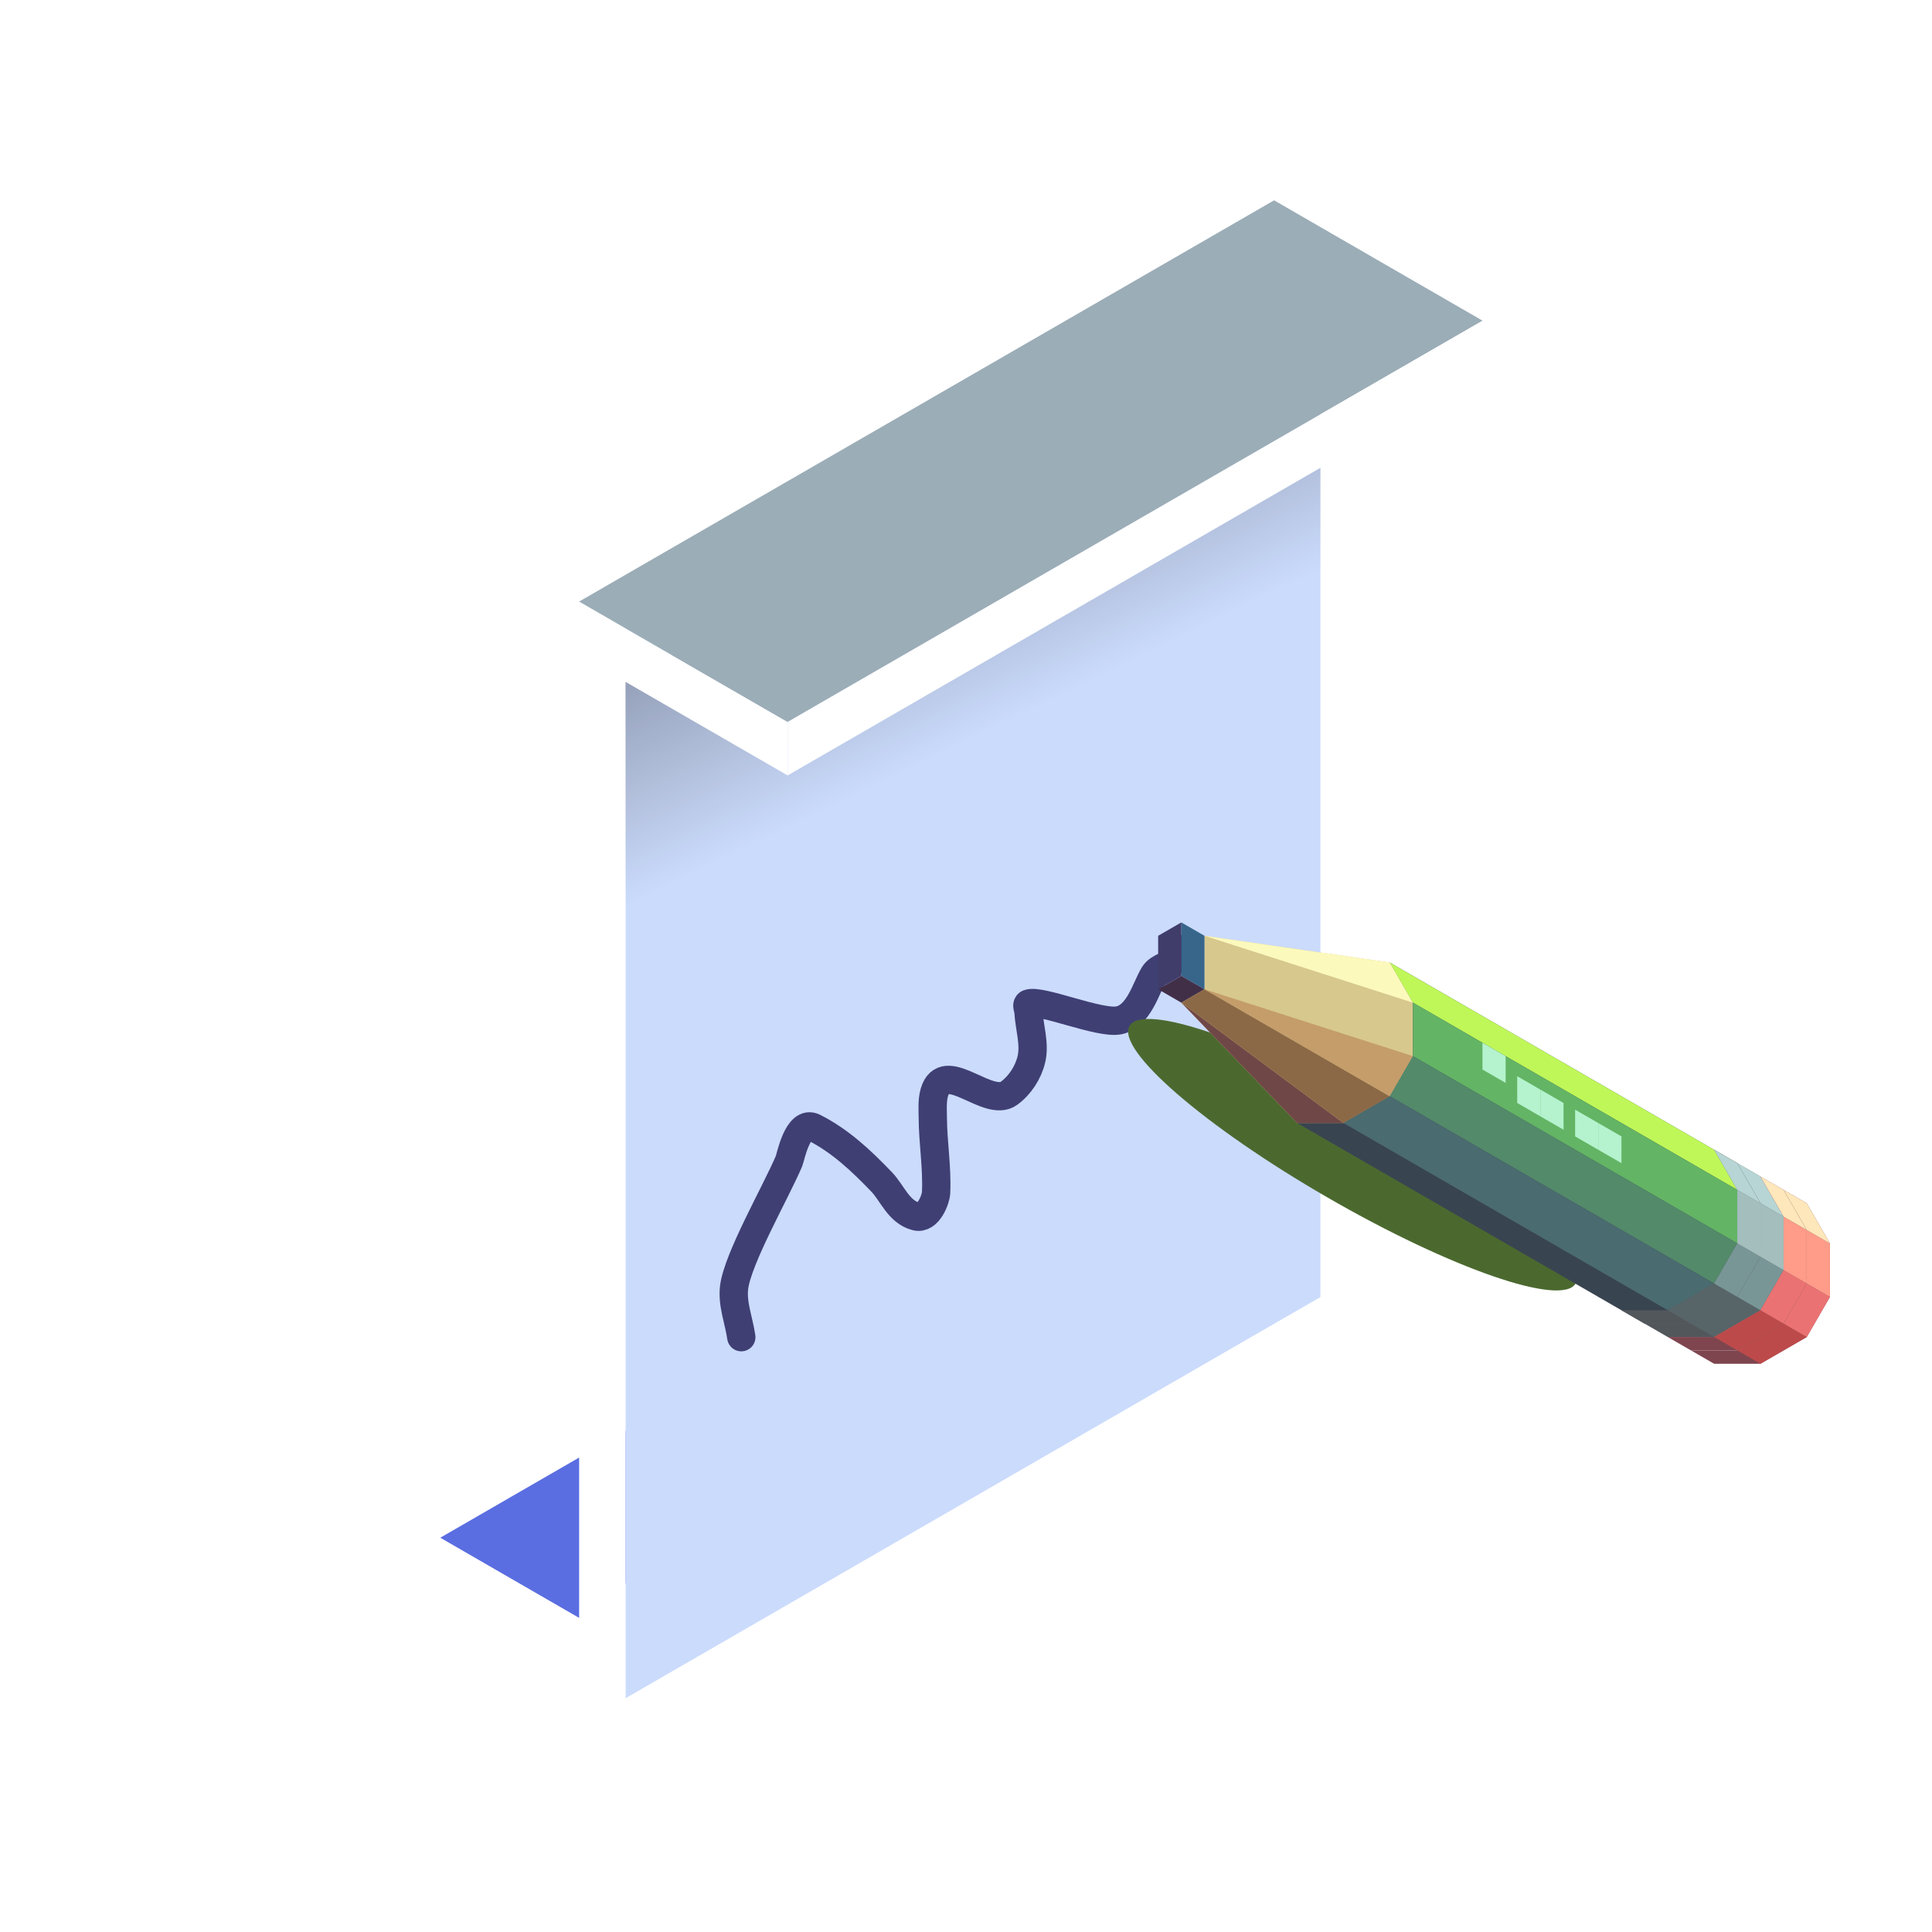 <?xml version="1.0" encoding="UTF-8" standalone="no"?>
<!-- Created with Inkscape (http://www.inkscape.org/) -->

<svg
   width="136.533"
   height="136.533"
   id="svg4152"
   version="1.1"
   inkscape:version="1.1.2 (0a00cf5339, 2022-02-04)"
   viewBox="0.0 0.0 136.533 136.533"
   sodipodi:docname="1.svg"
   xmlns:inkscape="http://www.inkscape.org/namespaces/inkscape"
   xmlns:sodipodi="http://sodipodi.sourceforge.net/DTD/sodipodi-0.dtd"
   xmlns:xlink="http://www.w3.org/1999/xlink"
   xmlns="http://www.w3.org/2000/svg"
   xmlns:svg="http://www.w3.org/2000/svg"
   xmlns:rdf="http://www.w3.org/1999/02/22-rdf-syntax-ns#"
   xmlns:cc="http://creativecommons.org/ns#"
   xmlns:dc="http://purl.org/dc/elements/1.1/">
  <defs
     id="defs4154">
    <linearGradient
       inkscape:collect="always"
       xlink:href="#linearGradient10571"
       id="linearGradient10573"
       x1="-164.169"
       y1="245.153"
       x2="-153.429"
       y2="267.298"
       gradientUnits="userSpaceOnUse"
       gradientTransform="translate(222.472,-283.464)" />
    <linearGradient
       inkscape:collect="always"
       id="linearGradient10571">
      <stop
         style="stop-color:#000000;stop-opacity:0.486"
         offset="0"
         id="stop10567" />
      <stop
         style="stop-color:#000000;stop-opacity:0"
         offset="1"
         id="stop10569" />
    </linearGradient>
    <filter
       inkscape:collect="always"
       style="color-interpolation-filters:sRGB"
       id="filter3094"
       x="-0.234"
       y="-1.218"
       width="1.469"
       height="3.437">
      <feGaussianBlur
         inkscape:collect="always"
         stdDeviation="2.248"
         id="feGaussianBlur3096" />
    </filter>
  </defs>
  <sodipodi:namedview
     id="base"
     pagecolor="#1e222d"
     bordercolor="#666666"
     borderopacity="1.0"
     inkscape:pageopacity="0"
     inkscape:pageshadow="2"
     inkscape:zoom="5.6568542"
     inkscape:cx="54.447222"
     inkscape:cy="111.72287"
     inkscape:current-layer="layer1"
     showgrid="true"
     inkscape:document-units="px"
     inkscape:grid-bbox="true"
     inkscape:window-width="1920"
     inkscape:window-height="1027"
     inkscape:window-x="0"
     inkscape:window-y="0"
     inkscape:window-maximized="1"
     inkscape:snap-bbox="true"
     inkscape:bbox-paths="true"
     inkscape:bbox-nodes="true"
     inkscape:snap-bbox-edge-midpoints="true"
     inkscape:snap-bbox-midpoints="true"
     inkscape:object-paths="true"
     inkscape:snap-intersection-paths="true"
     inkscape:object-nodes="true"
     inkscape:snap-smooth-nodes="true"
     inkscape:snap-midpoints="true"
     inkscape:snap-object-midpoints="true"
     inkscape:snap-center="true"
     inkscape:snap-global="true"
     inkscape:snap-page="false"
     inkscape:snap-grids="true"
     showguides="false"
     inkscape:snap-nodes="true"
     inkscape:snap-others="true"
     inkscape:snap-to-guides="false"
     inkscape:pagecheckerboard="0">
    <inkscape:grid
       type="axonomgrid"
       id="grid4835"
       units="mm"
       empspacing="5"
       spacingy="1.89" />
  </sodipodi:namedview>
  <g
     id="layer1"
     inkscape:label="Layer 1"
     inkscape:groupmode="layer"
     transform="matrix(1.067 0 0 1.067 0 68.267)">
    <g
       id="g2581"
       transform="translate(3.069,-2.657)">
      <path
         style="fill:#5b6ee1;stroke-width:1.875;stroke-linecap:round;stroke-linejoin:round"
         d="m 26.083,40.527 18.412,-10.63 1.534,7.972 -10.74,7.972 -9.206,-5.315"
         id="path8065" />
      <path
         style="fill:#cbdbfc;stroke-width:1.875;stroke-linecap:round;stroke-linejoin:round"
         d="m 38.357,-19.709 46.029,-26.575 v 70.866 l -46.029,26.575 z"
         id="path5536"
         sodipodi:nodetypes="ccccc" />
      <path
         style="fill:#ffffff;stroke-width:1.875;stroke-linecap:round;stroke-linejoin:round"
         d="m 38.357,-19.709 -3.069,-1.772 v 70.866 l 3.069,1.772 z"
         id="path7923" />
      <path
         style="fill:#ffffff;stroke-width:1.875;stroke-linecap:round;stroke-linejoin:round"
         d="m 26.083,40.527 v 3.543 l 9.206,5.315 v -3.543 l -9.206,-5.315"
         id="path7958" />
      <path
         style="fill:url(#linearGradient10573);fill-opacity:1;stroke-width:1.875;stroke-linecap:round;stroke-linejoin:round"
         d="m 38.357,-16.165 v 23.031 l 46.029,-26.575 v -23.031 l -46.029,26.575"
         id="path10436"
         sodipodi:nodetypes="ccccc" />
      <path
         style="fill:#ffffff;stroke-width:1.875;stroke-linecap:round;stroke-linejoin:round"
         d="m 38.357,-19.709 10.74,6.201 v 3.543 l -12.274,-7.087 z"
         id="path7960" />
      <path
         style="fill:#9badb7;stroke-width:1.875;stroke-linecap:round;stroke-linejoin:round"
         d="m 49.097,-13.508 46.029,-26.575 -10.74,-6.201 -3.069,-1.772 -46.029,26.575 z"
         id="path7962" />
      <path
         style="fill:#ffffff;stroke-width:1.875;stroke-linecap:round;stroke-linejoin:round"
         d="m 49.097,-9.965 46.029,-26.575 v -3.543 l -46.029,26.575 z"
         id="path8030" />
    </g>
    <path
       style="fill:none;stroke-width:1.875;stroke-linecap:round;stroke-linejoin:round;stroke:#3f3f74;stroke-opacity:1"
       d="m 49.097,24.583 c -0.158,-1.102 -0.614,-2.202 -0.475,-3.306 0.242,-1.92 2.763,-6.303 3.635,-8.353 0.103,-0.242 0.581,-2.769 1.648,-2.227 1.752,0.889 3.127,2.188 4.488,3.604 0.712,0.741 1.12,1.982 2.272,2.283 0.825,0.216 1.314,-1.151 1.334,-1.566 0.079,-1.663 -0.211,-3.324 -0.219,-4.989 -0.003,-0.63 -0.064,-1.302 0.184,-1.881 0.796,-1.859 3.522,1.26 4.866,0.281 0.725,-0.528 1.272,-1.375 1.48,-2.247 0.245,-1.027 -0.137,-2.107 -0.192,-3.161 -0.009,-0.176 -0.164,-0.465 0,-0.53 0.783,-0.311 4.714,1.372 5.99,1.107 1.328,-0.275 1.788,-2.149 2.318,-3.023 0.33,-0.543 1.116,-0.594 1.422,-0.98 0.167,-0.21 0.267,-0.466 0.401,-0.7"
       id="path3518" />
    <ellipse
       style="mix-blend-mode:normal;fill:#4b692f;stroke-width:1.875;stroke-linecap:round;stroke-linejoin:round;filter:url(#filter3094)"
       id="path2990"
       cx="76.514"
       cy="-13.232"
       rx="11.507"
       ry="2.215"
       transform="matrix(1.284,0.741,-0.741,1.284,-18.465,-27.209)" />
    <g
       id="g5816"
       transform="matrix(0.25,0.433,-0.433,0.25,-394.219,-137.579)">
      <g
         transform="translate(202.527,-7.087)"
         id="g5729">
        <g
           id="g5731">
          <path
             style="opacity:1;fill:#394451;fill-opacity:1;stroke:none;stroke-width:4;stroke-linecap:round;stroke-linejoin:round;stroke-miterlimit:4;stroke-dasharray:none;stroke-dashoffset:0;stroke-opacity:1"
             d="m 567.69,-724.386 h 6.137 l 6.137,3.543 3.069,5.315 v 7.087 l -3.069,5.315 -46.029,26.575 -12.274,-21.26 46.029,-26.575"
             id="path5733"
             inkscape:connector-curvature="0"
             sodipodi:nodetypes="ccccccccc" />
          <path
             style="opacity:1;fill:#d7c88e;fill-opacity:1;stroke:none;stroke-width:4;stroke-linecap:round;stroke-linejoin:round;stroke-miterlimit:4;stroke-dasharray:none;stroke-dashoffset:0;stroke-opacity:1"
             d="m 521.661,-697.811 h 6.137 l 6.137,3.543 3.069,5.315 v 7.087 l -3.069,5.315 -21.48,5.315 v -3.543 l -6.137,-3.543 z"
             id="path5736"
             inkscape:connector-curvature="0"
             sodipodi:nodetypes="cccccccccc" />
          <path
             style="opacity:1;fill:#38668b;fill-opacity:1;stroke:none;stroke-width:4;stroke-linecap:round;stroke-linejoin:round;stroke-miterlimit:4;stroke-dasharray:none;stroke-dashoffset:0;stroke-opacity:1"
             d="m 503.249,-676.551 3.069,-1.772 6.137,3.543 -3.069,1.772 z"
             id="path5738"
             inkscape:connector-curvature="0" />
          <path
             style="opacity:1;fill:#412f48;fill-opacity:1;stroke:none;stroke-width:4;stroke-linecap:round;stroke-linejoin:round;stroke-miterlimit:4;stroke-dasharray:none;stroke-dashoffset:0;stroke-opacity:1"
             d="m 509.387,-673.008 v 3.543 l 3.069,-1.772 v -3.543 z"
             id="path5740"
             inkscape:connector-curvature="0" />
          <path
             style="opacity:1;fill:#403d6b;fill-opacity:1;stroke:none;stroke-width:4;stroke-linecap:round;stroke-linejoin:round;stroke-miterlimit:4;stroke-dasharray:none;stroke-dashoffset:0;stroke-opacity:1"
             d="m 503.249,-676.551 v 3.543 l 6.137,3.543 v -3.543 z"
             id="path5742"
             inkscape:connector-curvature="0" />
          <path
             style="opacity:1;fill:#704747;fill-opacity:1;stroke:none;stroke-width:4;stroke-linecap:round;stroke-linejoin:round;stroke-miterlimit:4;stroke-dasharray:none;stroke-dashoffset:0;stroke-opacity:1"
             d="m 537.004,-681.866 -24.549,10.63 21.48,-5.315 z"
             id="path5744"
             inkscape:connector-curvature="0" />
          <path
             style="opacity:1;fill:#8c6946;fill-opacity:1;stroke:none;stroke-width:4;stroke-linecap:round;stroke-linejoin:round;stroke-miterlimit:4;stroke-dasharray:none;stroke-dashoffset:0;stroke-opacity:1"
             d="m 512.455,-674.78 24.549,-14.173 v 7.087 l -24.549,10.63 z"
             id="path5746"
             inkscape:connector-curvature="0" />
          <path
             style="opacity:1;fill:#c49d6a;fill-opacity:1;stroke:none;stroke-width:4;stroke-linecap:round;stroke-linejoin:round;stroke-miterlimit:4;stroke-dasharray:none;stroke-dashoffset:0;stroke-opacity:1"
             d="m 533.935,-694.268 -21.48,19.488 24.549,-14.173 -3.069,-5.315"
             id="path5749"
             inkscape:connector-curvature="0" />
          <path
             style="opacity:1;fill:#fcf9bc;fill-opacity:1;stroke:none;stroke-width:4;stroke-linecap:round;stroke-linejoin:round;stroke-miterlimit:4;stroke-dasharray:none;stroke-dashoffset:0;stroke-opacity:1"
             d="m 527.798,-697.811 -21.48,19.488 15.343,-19.488 z"
             id="path5751"
             inkscape:connector-curvature="0" />
          <path
             style="opacity:1;fill:#bff759;fill-opacity:1;stroke:none;stroke-width:4;stroke-linecap:round;stroke-linejoin:round;stroke-miterlimit:4;stroke-dasharray:none;stroke-dashoffset:0;stroke-opacity:1"
             d="m 521.661,-697.811 46.029,-26.575 h 6.137 l -46.029,26.575 z"
             id="path5753"
             inkscape:connector-curvature="0" />
          <path
             style="opacity:1;fill:#63b465;fill-opacity:1;stroke:none;stroke-width:4;stroke-linecap:round;stroke-linejoin:round;stroke-miterlimit:4;stroke-dasharray:none;stroke-dashoffset:0;stroke-opacity:1"
             d="m 527.798,-697.811 46.029,-26.575 6.137,3.543 -46.029,26.575 z"
             id="path5755"
             inkscape:connector-curvature="0" />
          <path
             style="opacity:1;fill:#538a6a;fill-opacity:1;stroke:none;stroke-width:4;stroke-linecap:round;stroke-linejoin:round;stroke-miterlimit:4;stroke-dasharray:none;stroke-dashoffset:0;stroke-opacity:1"
             d="m 533.935,-694.268 3.069,5.315 46.029,-26.575 -3.069,-5.315 z"
             id="path5757"
             inkscape:connector-curvature="0" />
          <path
             style="opacity:1;fill:#4a6b6f;fill-opacity:1;stroke:none;stroke-width:4;stroke-linecap:round;stroke-linejoin:round;stroke-miterlimit:4;stroke-dasharray:none;stroke-dashoffset:0;stroke-opacity:1"
             d="m 537.004,-688.953 v 0 7.087 l 46.029,-26.575 v -7.087 l -46.029,26.575"
             id="path5759"
             inkscape:connector-curvature="0" />
        </g>
        <path
           inkscape:connector-curvature="0"
           id="path5761"
           d="m 567.69,-724.386 3.069,-1.772 h 6.137 l 3.069,1.772 3.069,1.772 3.069,5.315 v 7.087 l -3.069,5.315 -3.069,1.772 3.069,-5.315 v -7.087 l -3.069,-5.315 -6.137,-3.543 z"
           style="opacity:1;fill:#52575c;fill-opacity:1;stroke:none;stroke-width:4;stroke-linecap:round;stroke-linejoin:round;stroke-miterlimit:4;stroke-dasharray:none;stroke-dashoffset:0;stroke-opacity:1" />
        <path
           inkscape:connector-curvature="0"
           id="path5763"
           d="m 583.033,-708.441 3.069,-1.772 v -7.087 l -3.069,1.772 z"
           style="opacity:1;fill:#576568;fill-opacity:1;stroke:none;stroke-width:4;stroke-linecap:round;stroke-linejoin:round;stroke-miterlimit:4;stroke-dasharray:none;stroke-dashoffset:0;stroke-opacity:1" />
        <path
           inkscape:connector-curvature="0"
           id="path5765"
           d="m 579.964,-720.843 3.069,-1.772 3.069,5.315 -3.069,1.772 -3.069,-5.315"
           style="opacity:1;fill:#799697;fill-opacity:1;stroke:none;stroke-width:4;stroke-linecap:round;stroke-linejoin:round;stroke-miterlimit:4;stroke-dasharray:none;stroke-dashoffset:0;stroke-opacity:1" />
        <path
           inkscape:connector-curvature="0"
           id="path5767"
           d="m 573.827,-724.386 3.069,-1.772 6.137,3.543 -3.069,1.772 -6.137,-3.543"
           style="opacity:1;fill:#a4bdbd;fill-opacity:1;stroke:none;stroke-width:4;stroke-linecap:round;stroke-linejoin:round;stroke-miterlimit:4;stroke-dasharray:none;stroke-dashoffset:0;stroke-opacity:1" />
        <path
           inkscape:connector-curvature="0"
           id="path5769"
           d="m 567.69,-724.386 3.069,-1.772 h 6.137 l -3.069,1.772 z"
           style="opacity:1;fill:#b7d5d5;fill-opacity:1;stroke:none;stroke-width:4;stroke-linecap:round;stroke-linejoin:round;stroke-miterlimit:4;stroke-dasharray:none;stroke-dashoffset:0;stroke-opacity:1" />
        <path
           style="opacity:1;fill:#7e454f;fill-opacity:1;stroke:none;stroke-width:4;stroke-linecap:round;stroke-linejoin:round;stroke-miterlimit:4;stroke-dasharray:none;stroke-dashoffset:0;stroke-opacity:1"
           d="m 570.758,-726.157 3.069,-1.772 h 6.137 l 3.069,1.772 3.069,1.772 3.069,5.315 v 7.087 l -3.069,5.315 -3.069,1.772 3.069,-5.315 v -7.087 l -3.069,-5.315 -6.137,-3.543 z"
           id="path5771"
           inkscape:connector-curvature="0" />
        <path
           style="opacity:1;fill:#bd4a4a;fill-opacity:1;stroke:none;stroke-width:4;stroke-linecap:round;stroke-linejoin:round;stroke-miterlimit:4;stroke-dasharray:none;stroke-dashoffset:0;stroke-opacity:1"
           d="m 586.101,-710.213 3.069,-1.772 v -7.087 l -3.069,1.772 z"
           id="path5773"
           inkscape:connector-curvature="0" />
        <path
           style="opacity:1;fill:#eb7272;fill-opacity:1;stroke:none;stroke-width:4;stroke-linecap:round;stroke-linejoin:round;stroke-miterlimit:4;stroke-dasharray:none;stroke-dashoffset:0;stroke-opacity:1"
           d="m 583.033,-722.614 3.069,-1.772 3.069,5.315 -3.069,1.772 -3.069,-5.315"
           id="path5775"
           inkscape:connector-curvature="0" />
        <path
           style="opacity:1;fill:#fe9b89;fill-opacity:1;stroke:none;stroke-width:4;stroke-linecap:round;stroke-linejoin:round;stroke-miterlimit:4;stroke-dasharray:none;stroke-dashoffset:0;stroke-opacity:1"
           d="m 576.896,-726.157 3.069,-1.772 6.137,3.543 -3.069,1.772 -6.137,-3.543"
           id="path5777"
           inkscape:connector-curvature="0" />
        <path
           style="opacity:1;fill:#fee7ba;fill-opacity:1;stroke:none;stroke-width:4;stroke-linecap:round;stroke-linejoin:round;stroke-miterlimit:4;stroke-dasharray:none;stroke-dashoffset:0;stroke-opacity:1"
           d="m 570.758,-726.157 3.069,-1.772 h 6.137 l -3.069,1.772 z"
           id="path5779"
           inkscape:connector-curvature="0" />
        <path
           inkscape:connector-curvature="0"
           id="path5781"
           d="m 573.827,-727.929 3.069,-1.772 h 6.137 l 3.069,1.772 3.069,1.772 3.069,5.315 v 7.087 l -3.069,5.315 -3.069,1.772 3.069,-5.315 v -7.087 l -3.069,-5.315 -6.137,-3.543 z"
           style="opacity:1;fill:#7e454f;fill-opacity:1;stroke:none;stroke-width:4;stroke-linecap:round;stroke-linejoin:round;stroke-miterlimit:4;stroke-dasharray:none;stroke-dashoffset:0;stroke-opacity:1" />
        <path
           inkscape:connector-curvature="0"
           id="path5783"
           d="m 589.17,-711.984 3.069,-1.772 v -7.087 l -3.069,1.772 z"
           style="opacity:1;fill:#bd4a4a;fill-opacity:1;stroke:none;stroke-width:4;stroke-linecap:round;stroke-linejoin:round;stroke-miterlimit:4;stroke-dasharray:none;stroke-dashoffset:0;stroke-opacity:1" />
        <path
           inkscape:connector-curvature="0"
           id="path5785"
           d="m 586.101,-724.386 3.069,-1.772 3.069,5.315 -3.069,1.772 -3.069,-5.315"
           style="opacity:1;fill:#eb7272;fill-opacity:1;stroke:none;stroke-width:4;stroke-linecap:round;stroke-linejoin:round;stroke-miterlimit:4;stroke-dasharray:none;stroke-dashoffset:0;stroke-opacity:1" />
        <path
           inkscape:connector-curvature="0"
           id="path5787"
           d="m 579.964,-727.929 3.069,-1.772 6.137,3.543 -3.069,1.772 -6.137,-3.543"
           style="opacity:1;fill:#fe9b89;fill-opacity:1;stroke:none;stroke-width:4;stroke-linecap:round;stroke-linejoin:round;stroke-miterlimit:4;stroke-dasharray:none;stroke-dashoffset:0;stroke-opacity:1" />
        <path
           inkscape:connector-curvature="0"
           id="path5789"
           d="m 573.827,-727.929 3.069,-1.772 h 6.137 l -3.069,1.772 z"
           style="opacity:1;fill:#fee7ba;fill-opacity:1;stroke:none;stroke-width:4;stroke-linecap:round;stroke-linejoin:round;stroke-miterlimit:4;stroke-dasharray:none;stroke-dashoffset:0;stroke-opacity:1" />
        <path
           style="opacity:1;fill:#52575c;fill-opacity:1;stroke:none;stroke-width:4;stroke-linecap:round;stroke-linejoin:round;stroke-miterlimit:4;stroke-dasharray:none;stroke-dashoffset:0;stroke-opacity:1"
           d="m 564.621,-722.614 3.069,-1.772 h 6.137 l 3.069,1.772 3.069,1.772 3.069,5.315 v 7.087 l -3.069,5.315 -3.069,1.772 3.069,-5.315 v -7.087 l -3.069,-5.315 -6.137,-3.543 z"
           id="path5806"
           inkscape:connector-curvature="0" />
        <path
           style="opacity:1;fill:#576568;fill-opacity:1;stroke:none;stroke-width:4;stroke-linecap:round;stroke-linejoin:round;stroke-miterlimit:4;stroke-dasharray:none;stroke-dashoffset:0;stroke-opacity:1"
           d="m 579.964,-706.669 3.069,-1.772 v -7.087 l -3.069,1.772 z"
           id="path5808"
           inkscape:connector-curvature="0" />
        <path
           style="opacity:1;fill:#799697;fill-opacity:1;stroke:none;stroke-width:4;stroke-linecap:round;stroke-linejoin:round;stroke-miterlimit:4;stroke-dasharray:none;stroke-dashoffset:0;stroke-opacity:1"
           d="m 576.896,-719.071 3.069,-1.772 3.069,5.315 -3.069,1.772 -3.069,-5.315"
           id="path5810"
           inkscape:connector-curvature="0" />
        <path
           style="opacity:1;fill:#a4bdbd;fill-opacity:1;stroke:none;stroke-width:4;stroke-linecap:round;stroke-linejoin:round;stroke-miterlimit:4;stroke-dasharray:none;stroke-dashoffset:0;stroke-opacity:1"
           d="m 570.758,-722.614 3.069,-1.772 6.137,3.543 -3.069,1.772 -6.137,-3.543"
           id="path5812"
           inkscape:connector-curvature="0" />
        <path
           style="opacity:1;fill:#b7d5d5;fill-opacity:1;stroke:none;stroke-width:4;stroke-linecap:round;stroke-linejoin:round;stroke-miterlimit:4;stroke-dasharray:none;stroke-dashoffset:0;stroke-opacity:1"
           d="m 564.621,-722.614 3.069,-1.772 h 6.137 l -3.069,1.772 z"
           id="path5814"
           inkscape:connector-curvature="0" />
      </g>
      <path
         inkscape:connector-curvature="0"
         id="path5791"
         d="m 739.531,-710.213 3.069,1.772 3.069,-1.772 -3.069,-1.772 -3.069,1.772"
         style="opacity:1;fill:#b4f3cd;fill-opacity:1;stroke:none;stroke-width:4;stroke-linecap:round;stroke-linejoin:round;stroke-miterlimit:4;stroke-dasharray:none;stroke-dashoffset:0;stroke-opacity:1" />
      <path
         style="opacity:1;fill:#b4f3cd;fill-opacity:1;stroke:none;stroke-width:4;stroke-linecap:round;stroke-linejoin:round;stroke-miterlimit:4;stroke-dasharray:none;stroke-dashoffset:0;stroke-opacity:1"
         d="m 745.668,-711.984 3.069,1.772 3.069,-1.772 -3.069,-1.772 -3.069,1.772"
         id="path5798"
         inkscape:connector-curvature="0" />
      <path
         inkscape:connector-curvature="0"
         id="path5800"
         d="m 748.737,-713.756 3.069,1.772 3.069,-1.772 -3.069,-1.772 -3.069,1.772"
         style="opacity:1;fill:#b4f3cd;fill-opacity:1;stroke:none;stroke-width:4;stroke-linecap:round;stroke-linejoin:round;stroke-miterlimit:4;stroke-dasharray:none;stroke-dashoffset:0;stroke-opacity:1" />
      <path
         style="opacity:1;fill:#b4f3cd;fill-opacity:1;stroke:none;stroke-width:4;stroke-linecap:round;stroke-linejoin:round;stroke-miterlimit:4;stroke-dasharray:none;stroke-dashoffset:0;stroke-opacity:1"
         d="m 753.34,-716.413 3.069,1.772 3.069,-1.772 -3.069,-1.772 -3.069,1.772"
         id="path5802"
         inkscape:connector-curvature="0" />
      <path
         inkscape:connector-curvature="0"
         id="path5804"
         d="m 756.408,-718.185 3.069,1.772 3.069,-1.772 -3.069,-1.772 -3.069,1.772"
         style="opacity:1;fill:#b4f3cd;fill-opacity:1;stroke:none;stroke-width:4;stroke-linecap:round;stroke-linejoin:round;stroke-miterlimit:4;stroke-dasharray:none;stroke-dashoffset:0;stroke-opacity:1" />
    </g>
  </g>
</svg>
